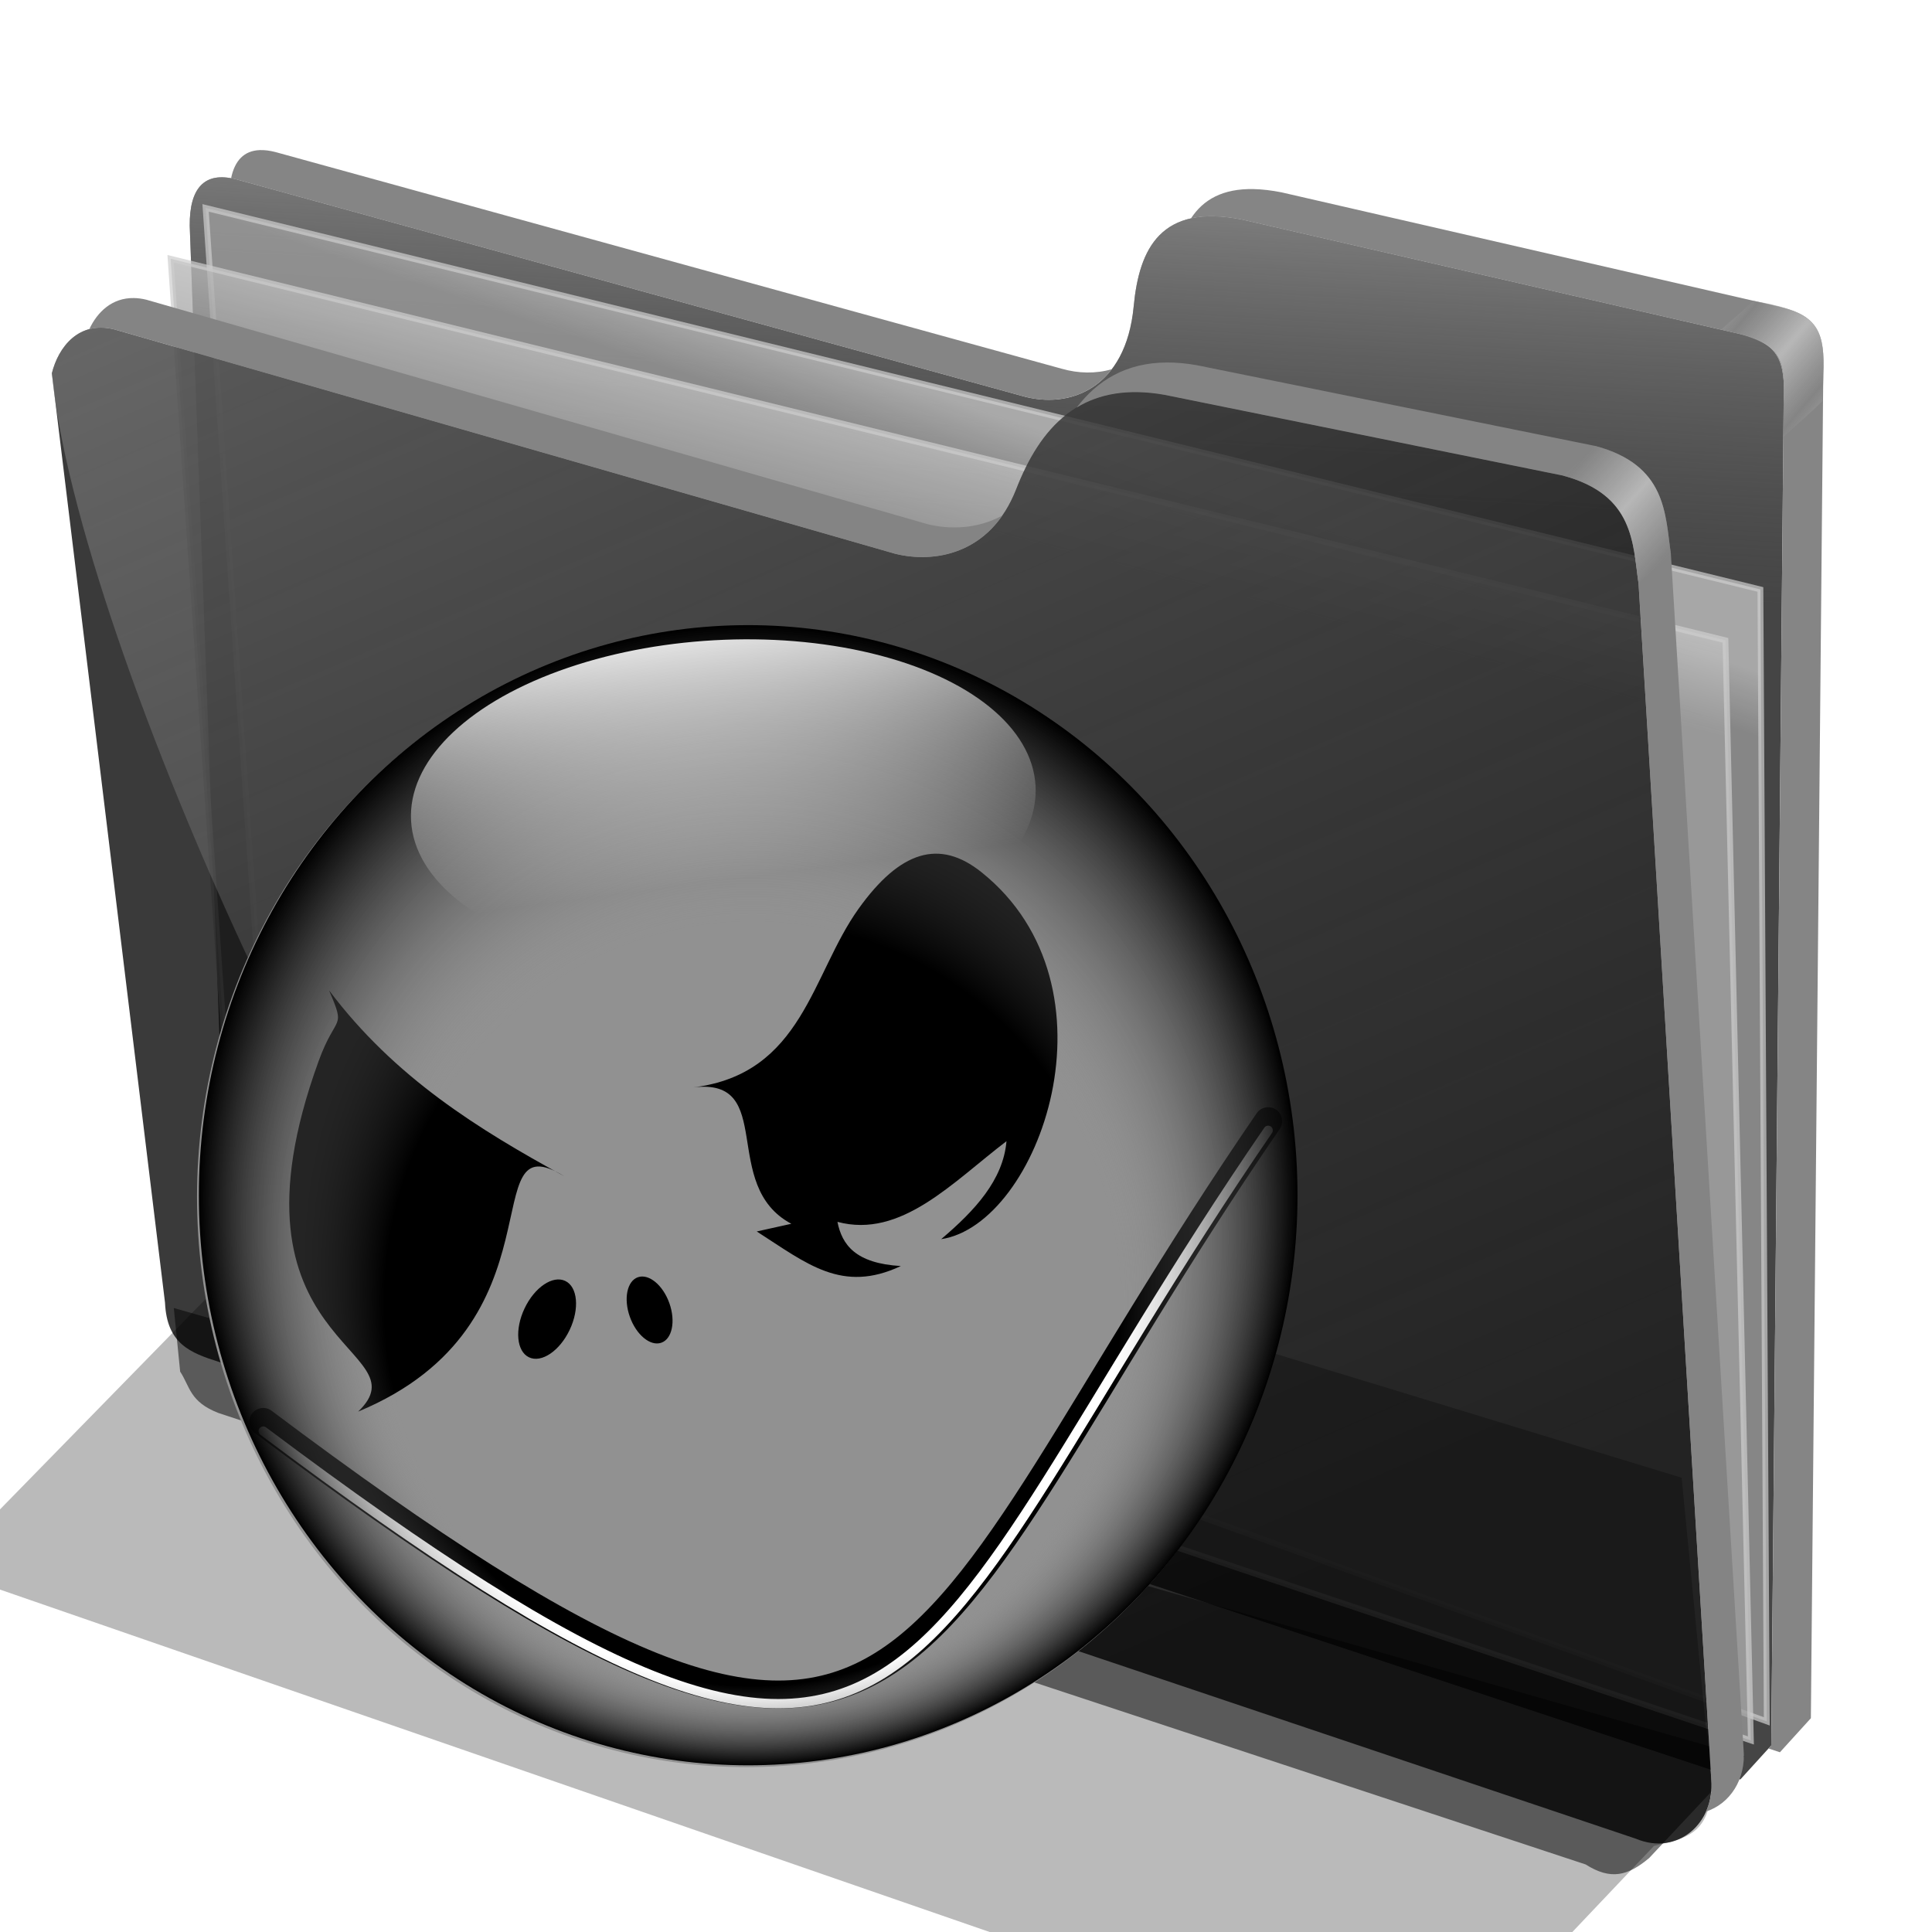 <?xml version="1.0" encoding="UTF-8" standalone="no"?>
<!-- Created with Inkscape (http://www.inkscape.org/) -->

<svg
   xmlns:dc="http://purl.org/dc/elements/1.1/"
   xmlns:cc="http://creativecommons.org/ns#"
   xmlns:rdf="http://www.w3.org/1999/02/22-rdf-syntax-ns#"
   xmlns:svg="http://www.w3.org/2000/svg"
   xmlns="http://www.w3.org/2000/svg"
   xmlns:xlink="http://www.w3.org/1999/xlink"
   xmlns:sodipodi="http://sodipodi.sourceforge.net/DTD/sodipodi-0.dtd"
   xmlns:inkscape="http://www.inkscape.org/namespaces/inkscape"
   id="svg2"
   sodipodi:version="0.32"
   inkscape:version="0.91 r13725"
   width="256"
   height="256"
   version="1.0"
   sodipodi:docname="folder-privat.svg"
   inkscape:output_extension="org.inkscape.output.svg.inkscape">
  <defs
     id="defs5">
    <linearGradient
       id="linearGradient3180">
      <stop
         style="stop-color:#919191;stop-opacity:0;"
         offset="0"
         id="stop3182" />
      <stop
         id="stop3188"
         offset="0.67"
         style="stop-color:#919191;stop-opacity:0;" />
      <stop
         style="stop-color:#000000;stop-opacity:1;"
         offset="1"
         id="stop3184" />
    </linearGradient>
    <linearGradient
       id="linearGradient3170">
      <stop
         style="stop-color:#ffffff;stop-opacity:1;"
         offset="0"
         id="stop3172" />
      <stop
         style="stop-color:#ffffff;stop-opacity:0;"
         offset="1"
         id="stop3174" />
    </linearGradient>
    <inkscape:perspective
       sodipodi:type="inkscape:persp3d"
       inkscape:vp_x="0 : 526.18109 : 1"
       inkscape:vp_y="0 : 1000 : 0"
       inkscape:vp_z="744.09448 : 526.18109 : 1"
       inkscape:persp3d-origin="372.04724 : 350.78739 : 1"
       id="perspective9" />
    <radialGradient
       inkscape:collect="always"
       xlink:href="#linearGradient3180"
       id="radialGradient3223"
       gradientUnits="userSpaceOnUse"
       gradientTransform="matrix(1,0,0,1.038,0,-10.038)"
       cx="120.047"
       cy="265.66"
       fx="122.236"
       fy="319.601"
       r="93.632" />
    <linearGradient
       inkscape:collect="always"
       xlink:href="#linearGradient3170"
       id="linearGradient3225"
       gradientUnits="userSpaceOnUse"
       x1="105.027"
       y1="180.843"
       x2="107.216"
       y2="210.397" />
    <linearGradient
       y2="137.097"
       x2="161.698"
       y1="84.557"
       x1="155.569"
       spreadMethod="pad"
       gradientTransform="matrix(0.843,0,0,0.84,-20.837,-22.09)"
       gradientUnits="userSpaceOnUse"
       id="linearGradient3388"
       xlink:href="#linearGradient2330"
       inkscape:collect="always" />
    <linearGradient
       y2="137.097"
       x2="161.698"
       y1="84.557"
       x1="155.569"
       spreadMethod="pad"
       gradientTransform="matrix(0.843,0,0,0.84,14.121,0.575)"
       gradientUnits="userSpaceOnUse"
       id="linearGradient3384"
       xlink:href="#linearGradient2330"
       inkscape:collect="always" />
    <linearGradient
       spreadMethod="reflect"
       y2="155.386"
       x2="205.466"
       y1="236.352"
       x1="219.397"
       gradientTransform="matrix(0.843,0,0,0.84,14.121,0.575)"
       gradientUnits="userSpaceOnUse"
       id="linearGradient3380"
       xlink:href="#linearGradient2291"
       inkscape:collect="always" />
    <radialGradient
       r="130.5"
       fy="288.662"
       fx="91.222"
       cy="288.662"
       cx="91.222"
       gradientTransform="matrix(1.864,6.9184948e-2,-3.9474051e-2,1.063,-81.192,-101.322)"
       gradientUnits="userSpaceOnUse"
       id="radialGradient3378"
       xlink:href="#linearGradient2283"
       inkscape:collect="always" />
    <linearGradient
       y2="144.136"
       x2="188.663"
       y1="68.773"
       x1="180.361"
       gradientTransform="matrix(0.823,0,0,0.82,17.122,4.264)"
       gradientUnits="userSpaceOnUse"
       id="linearGradient3375"
       xlink:href="#linearGradient2330"
       inkscape:collect="always" />
    <linearGradient
       y2="163.339"
       x2="186.795"
       y1="68.773"
       x1="180.361"
       gradientTransform="matrix(0.976,0,0,0.976,19.667,21.851)"
       gradientUnits="userSpaceOnUse"
       id="linearGradient3372"
       xlink:href="#linearGradient2330"
       inkscape:collect="always" />
    <linearGradient
       y2="72.172"
       x2="214.585"
       y1="235.895"
       x1="233.531"
       gradientTransform="translate(16.105,17.462)"
       gradientUnits="userSpaceOnUse"
       id="linearGradient3370"
       xlink:href="#linearGradient2291"
       inkscape:collect="always" />
    <radialGradient
       r="130.5"
       fy="288.662"
       fx="91.222"
       cy="288.662"
       cx="91.222"
       gradientTransform="matrix(2.212,8.2343349e-2,-4.6848329e-2,1.266,-97.014,-103.816)"
       gradientUnits="userSpaceOnUse"
       id="radialGradient3368"
       xlink:href="#linearGradient2283"
       inkscape:collect="always" />
    <linearGradient
       y2="230.409"
       x2="138.791"
       y1="51.729"
       x1="94.575"
       gradientTransform="matrix(0.843,0,0,0.84,14.121,0.575)"
       gradientUnits="userSpaceOnUse"
       id="linearGradient3366"
       xlink:href="#linearGradient2291"
       inkscape:collect="always" />
    <linearGradient
       y2="268.473"
       x2="94.245"
       y1="20.481"
       x1="110.532"
       gradientTransform="matrix(0.843,0,0,0.84,14.121,0.575)"
       gradientUnits="userSpaceOnUse"
       id="linearGradient3364"
       xlink:href="#linearGradient2283"
       inkscape:collect="always" />
    <linearGradient
       y2="163.339"
       x2="186.795"
       y1="68.773"
       x1="180.361"
       gradientTransform="matrix(0.976,0,0,0.976,19.667,21.851)"
       gradientUnits="userSpaceOnUse"
       id="linearGradient3358"
       xlink:href="#linearGradient2330"
       inkscape:collect="always" />
    <linearGradient
       y2="72.172"
       x2="214.585"
       y1="235.895"
       x1="233.531"
       gradientTransform="translate(16.105,17.462)"
       gradientUnits="userSpaceOnUse"
       id="linearGradient3356"
       xlink:href="#linearGradient2291"
       inkscape:collect="always" />
    <radialGradient
       r="130.5"
       fy="288.662"
       fx="91.222"
       cy="288.662"
       cx="91.222"
       gradientTransform="matrix(2.212,8.2343349e-2,-4.6848329e-2,1.266,-97.014,-103.816)"
       gradientUnits="userSpaceOnUse"
       id="radialGradient3354"
       xlink:href="#linearGradient2283"
       inkscape:collect="always" />
    <linearGradient
       y2="230.409"
       x2="138.791"
       y1="51.729"
       x1="94.575"
       gradientTransform="matrix(1.046,0,0,1.043,8.843,21.538)"
       gradientUnits="userSpaceOnUse"
       id="linearGradient3352"
       xlink:href="#linearGradient2291"
       inkscape:collect="always" />
    <linearGradient
       y2="268.473"
       x2="94.245"
       y1="20.481"
       x1="110.532"
       gradientTransform="matrix(1.046,0,0,1.043,8.843,21.538)"
       gradientUnits="userSpaceOnUse"
       id="linearGradient3350"
       xlink:href="#linearGradient2283"
       inkscape:collect="always" />
    <radialGradient
       gradientUnits="userSpaceOnUse"
       gradientTransform="matrix(2.212,8.2343349e-2,-4.6848329e-2,1.266,-97.014,-103.816)"
       r="130.5"
       fy="288.662"
       fx="91.222"
       cy="288.662"
       cx="91.222"
       id="radialGradient3312"
       xlink:href="#linearGradient2283"
       inkscape:collect="always" />
    <linearGradient
       id="linearGradient3578">
      <stop
         style="stop-color:#000000;stop-opacity:1;"
         offset="0"
         id="stop3580" />
      <stop
         style="stop-color:#fffcfc;stop-opacity:1;"
         offset="1"
         id="stop3582" />
    </linearGradient>
    <inkscape:perspective
       id="perspective2503"
       inkscape:persp3d-origin="128 : 85.333333 : 1"
       inkscape:vp_z="256 : 128 : 1"
       inkscape:vp_y="0 : 1000 : 0"
       inkscape:vp_x="0 : 128 : 1"
       sodipodi:type="inkscape:persp3d" />
    <linearGradient
       inkscape:collect="always"
       xlink:href="#linearGradient3578"
       id="linearGradient3584"
       x1="13.515"
       y1="-7.475"
       x2="16.093"
       y2="-7.475"
       gradientUnits="userSpaceOnUse"
       spreadMethod="reflect" />
    <linearGradient
       inkscape:collect="always"
       xlink:href="#linearGradient3578"
       id="linearGradient3586"
       gradientUnits="userSpaceOnUse"
       spreadMethod="reflect"
       x1="16.909"
       y1="-5.212"
       x2="18.617"
       y2="-6.583" />
    <linearGradient
       inkscape:collect="always"
       xlink:href="#linearGradient3578"
       id="linearGradient3588"
       gradientUnits="userSpaceOnUse"
       spreadMethod="reflect"
       x1="13.515"
       y1="-7.475"
       x2="17.075"
       y2="-8.019" />
    <linearGradient
       inkscape:collect="always"
       xlink:href="#linearGradient3578"
       id="linearGradient3590"
       gradientUnits="userSpaceOnUse"
       spreadMethod="reflect"
       x1="16.387"
       y1="-5.908"
       x2="17.747"
       y2="-6.953" />
    <linearGradient
       inkscape:collect="always"
       xlink:href="#linearGradient3578"
       id="linearGradient3592"
       gradientUnits="userSpaceOnUse"
       spreadMethod="reflect"
       x1="12.906"
       y1="-10.151"
       x2="11.372"
       y2="-5.778" />
    <linearGradient
       inkscape:collect="always"
       xlink:href="#linearGradient3578"
       id="linearGradient3594"
       gradientUnits="userSpaceOnUse"
       spreadMethod="reflect"
       x1="12.035"
       y1="-11.587"
       x2="8.696"
       y2="-2.688" />
    <linearGradient
       inkscape:collect="always"
       xlink:href="#linearGradient3578"
       id="linearGradient3596"
       gradientUnits="userSpaceOnUse"
       spreadMethod="reflect"
       x1="16.387"
       y1="-11.391"
       x2="11.132"
       y2="-11.199" />
    <linearGradient
       inkscape:collect="always"
       xlink:href="#linearGradient3578"
       id="linearGradient3598"
       gradientUnits="userSpaceOnUse"
       spreadMethod="reflect"
       x1="16.691"
       y1="-10.978"
       x2="16.093"
       y2="-7.475" />
    <linearGradient
       inkscape:collect="always"
       xlink:href="#linearGradient3578"
       id="linearGradient3600"
       gradientUnits="userSpaceOnUse"
       spreadMethod="reflect"
       x1="15.582"
       y1="-6.256"
       x2="17.377"
       y2="-1.992" />
    <linearGradient
       inkscape:collect="always"
       xlink:href="#linearGradient3578"
       id="linearGradient3602"
       gradientUnits="userSpaceOnUse"
       spreadMethod="reflect"
       x1="17.083"
       y1="-2.275"
       x2="14.94"
       y2="-3.733" />
    <linearGradient
       inkscape:collect="always"
       xlink:href="#linearGradient3578"
       id="linearGradient3604"
       gradientUnits="userSpaceOnUse"
       spreadMethod="reflect"
       x1="7.771"
       y1="-3.754"
       x2="12.916"
       y2="-4.516" />
    <linearGradient
       inkscape:collect="always"
       xlink:href="#linearGradient3578"
       id="linearGradient3606"
       gradientUnits="userSpaceOnUse"
       spreadMethod="reflect"
       x1="11.187"
       y1="-5.887"
       x2="9.718"
       y2="-1.513" />
    <linearGradient
       inkscape:collect="always"
       xlink:href="#linearGradient3578"
       id="linearGradient3608"
       gradientUnits="userSpaceOnUse"
       spreadMethod="reflect"
       x1="10.621"
       y1="-6.409"
       x2="16.093"
       y2="-7.475" />
    <linearGradient
       inkscape:collect="always"
       xlink:href="#linearGradient3578"
       id="linearGradient3610"
       gradientUnits="userSpaceOnUse"
       spreadMethod="reflect"
       x1="15.65"
       y1="-2.21"
       x2="16.093"
       y2="-7.475" />
    <linearGradient
       inkscape:collect="always"
       xlink:href="#linearGradient3578"
       id="linearGradient2551"
       gradientUnits="userSpaceOnUse"
       spreadMethod="reflect"
       x1="13.515"
       y1="-7.475"
       x2="16.093"
       y2="-7.475" />
    <linearGradient
       inkscape:collect="always"
       xlink:href="#linearGradient3578"
       id="linearGradient2553"
       gradientUnits="userSpaceOnUse"
       spreadMethod="reflect"
       x1="13.515"
       y1="-7.475"
       x2="16.093"
       y2="-7.475" />
    <linearGradient
       inkscape:collect="always"
       xlink:href="#linearGradient3578"
       id="linearGradient2555"
       gradientUnits="userSpaceOnUse"
       spreadMethod="reflect"
       x1="13.515"
       y1="-7.475"
       x2="16.093"
       y2="-7.475" />
    <linearGradient
       inkscape:collect="always"
       xlink:href="#linearGradient3578"
       id="linearGradient2557"
       gradientUnits="userSpaceOnUse"
       spreadMethod="reflect"
       x1="13.515"
       y1="-7.475"
       x2="16.093"
       y2="-7.475" />
    <linearGradient
       inkscape:collect="always"
       xlink:href="#linearGradient3578"
       id="linearGradient2559"
       gradientUnits="userSpaceOnUse"
       spreadMethod="reflect"
       x1="13.515"
       y1="-7.475"
       x2="16.093"
       y2="-7.475" />
    <linearGradient
       inkscape:collect="always"
       xlink:href="#linearGradient3578"
       id="linearGradient2561"
       gradientUnits="userSpaceOnUse"
       spreadMethod="reflect"
       x1="13.515"
       y1="-7.475"
       x2="16.093"
       y2="-7.475" />
    <linearGradient
       inkscape:collect="always"
       xlink:href="#linearGradient3578"
       id="linearGradient2563"
       gradientUnits="userSpaceOnUse"
       spreadMethod="reflect"
       x1="13.515"
       y1="-7.475"
       x2="16.093"
       y2="-7.475" />
    <linearGradient
       inkscape:collect="always"
       xlink:href="#linearGradient3578"
       id="linearGradient2565"
       gradientUnits="userSpaceOnUse"
       spreadMethod="reflect"
       x1="13.515"
       y1="-7.475"
       x2="16.093"
       y2="-7.475" />
    <linearGradient
       inkscape:collect="always"
       xlink:href="#linearGradient3578"
       id="linearGradient2567"
       gradientUnits="userSpaceOnUse"
       spreadMethod="reflect"
       x1="13.515"
       y1="-7.475"
       x2="16.093"
       y2="-7.475" />
    <linearGradient
       inkscape:collect="always"
       xlink:href="#linearGradient3578"
       id="linearGradient2569"
       gradientUnits="userSpaceOnUse"
       spreadMethod="reflect"
       x1="13.515"
       y1="-7.475"
       x2="16.093"
       y2="-7.475" />
    <linearGradient
       inkscape:collect="always"
       xlink:href="#linearGradient3578"
       id="linearGradient2571"
       gradientUnits="userSpaceOnUse"
       spreadMethod="reflect"
       x1="13.515"
       y1="-7.475"
       x2="16.093"
       y2="-7.475" />
    <linearGradient
       inkscape:collect="always"
       xlink:href="#linearGradient3578"
       id="linearGradient2573"
       gradientUnits="userSpaceOnUse"
       spreadMethod="reflect"
       x1="13.515"
       y1="-7.475"
       x2="16.093"
       y2="-7.475" />
    <linearGradient
       inkscape:collect="always"
       xlink:href="#linearGradient3578"
       id="linearGradient2575"
       gradientUnits="userSpaceOnUse"
       spreadMethod="reflect"
       x1="13.515"
       y1="-7.475"
       x2="16.093"
       y2="-7.475" />
    <linearGradient
       inkscape:collect="always"
       xlink:href="#linearGradient3578"
       id="linearGradient2577"
       gradientUnits="userSpaceOnUse"
       spreadMethod="reflect"
       x1="13.515"
       y1="-7.475"
       x2="16.093"
       y2="-7.475" />
    <linearGradient
       inkscape:collect="always"
       xlink:href="#linearGradient3578"
       id="linearGradient2579"
       gradientUnits="userSpaceOnUse"
       spreadMethod="reflect"
       x1="13.515"
       y1="-7.475"
       x2="16.093"
       y2="-7.475" />
    <linearGradient
       inkscape:collect="always"
       xlink:href="#linearGradient3578"
       id="linearGradient2581"
       gradientUnits="userSpaceOnUse"
       spreadMethod="reflect"
       x1="13.515"
       y1="-7.475"
       x2="16.093"
       y2="-7.475" />
    <linearGradient
       inkscape:collect="always"
       xlink:href="#linearGradient3578"
       id="linearGradient2583"
       gradientUnits="userSpaceOnUse"
       spreadMethod="reflect"
       x1="13.515"
       y1="-7.475"
       x2="16.093"
       y2="-7.475" />
    <linearGradient
       inkscape:collect="always"
       xlink:href="#linearGradient3578"
       id="linearGradient2585"
       gradientUnits="userSpaceOnUse"
       spreadMethod="reflect"
       x1="13.515"
       y1="-7.475"
       x2="16.093"
       y2="-7.475" />
    <linearGradient
       inkscape:collect="always"
       xlink:href="#linearGradient3578"
       id="linearGradient2587"
       gradientUnits="userSpaceOnUse"
       spreadMethod="reflect"
       x1="13.515"
       y1="-7.475"
       x2="16.093"
       y2="-7.475" />
    <linearGradient
       inkscape:collect="always"
       xlink:href="#linearGradient3578"
       id="linearGradient2589"
       gradientUnits="userSpaceOnUse"
       spreadMethod="reflect"
       x1="13.515"
       y1="-7.475"
       x2="16.093"
       y2="-7.475" />
    <linearGradient
       inkscape:collect="always"
       xlink:href="#linearGradient3578"
       id="linearGradient2591"
       gradientUnits="userSpaceOnUse"
       spreadMethod="reflect"
       x1="13.515"
       y1="-7.475"
       x2="16.093"
       y2="-7.475" />
    <linearGradient
       inkscape:collect="always"
       xlink:href="#linearGradient3578"
       id="linearGradient2593"
       gradientUnits="userSpaceOnUse"
       spreadMethod="reflect"
       x1="13.515"
       y1="-7.475"
       x2="16.093"
       y2="-7.475" />
    <linearGradient
       inkscape:collect="always"
       xlink:href="#linearGradient3578"
       id="linearGradient2595"
       gradientUnits="userSpaceOnUse"
       spreadMethod="reflect"
       x1="13.515"
       y1="-7.475"
       x2="16.093"
       y2="-7.475" />
    <linearGradient
       y2="163.339"
       x2="186.795"
       y1="68.773"
       x1="180.361"
       gradientTransform="matrix(0.976,0,0,0.976,19.667,21.851)"
       gradientUnits="userSpaceOnUse"
       id="linearGradient2486"
       xlink:href="#linearGradient2330"
       inkscape:collect="always" />
    <linearGradient
       y2="72.172"
       x2="214.585"
       y1="235.895"
       x1="233.531"
       gradientTransform="translate(16.105,17.462)"
       gradientUnits="userSpaceOnUse"
       id="linearGradient2484"
       xlink:href="#linearGradient2291"
       inkscape:collect="always" />
    <linearGradient
       y2="230.409"
       x2="138.791"
       y1="51.729"
       x1="94.575"
       gradientTransform="matrix(1.046,0,0,1.043,8.843,21.538)"
       gradientUnits="userSpaceOnUse"
       id="linearGradient2480"
       xlink:href="#linearGradient2291"
       inkscape:collect="always" />
    <linearGradient
       y2="268.473"
       x2="94.245"
       y1="20.481"
       x1="110.532"
       gradientTransform="matrix(1.046,0,0,1.043,8.843,21.538)"
       gradientUnits="userSpaceOnUse"
       id="linearGradient2478"
       xlink:href="#linearGradient2283"
       inkscape:collect="always" />
    <linearGradient
       gradientTransform="translate(16.105,17.462)"
       y2="72.172"
       x2="214.585"
       y1="235.895"
       x1="233.531"
       gradientUnits="userSpaceOnUse"
       id="linearGradient2471"
       xlink:href="#linearGradient2291"
       inkscape:collect="always" />
    <linearGradient
       gradientTransform="translate(16.105,17.462)"
       y2="81.648"
       x2="170.039"
       y1="250.522"
       x1="182.336"
       gradientUnits="userSpaceOnUse"
       id="linearGradient2469"
       xlink:href="#linearGradient2283"
       inkscape:collect="always" />
    <linearGradient
       y2="197.998"
       x2="53.689"
       y1="65.026"
       x1="288.714"
       gradientTransform="matrix(0.976,0,0,0.976,19.667,21.851)"
       gradientUnits="userSpaceOnUse"
       id="linearGradient2466"
       xlink:href="#linearGradient2303"
       inkscape:collect="always" />
    <linearGradient
       y2="181.594"
       x2="250.026"
       y1="201.34"
       x1="227.24"
       gradientTransform="translate(0,-44.192)"
       gradientUnits="userSpaceOnUse"
       id="linearGradient2472"
       xlink:href="#linearGradient2403"
       inkscape:collect="always" />
    <linearGradient
       y2="181.594"
       x2="250.026"
       y1="201.34"
       x1="227.24"
       gradientUnits="userSpaceOnUse"
       id="linearGradient2470"
       xlink:href="#linearGradient2403"
       inkscape:collect="always" />
    <radialGradient
       r="40.079"
       fy="268.283"
       fx="205.516"
       cy="268.283"
       cx="205.516"
       gradientTransform="matrix(8.146577e-2,0.476,-1.358,0.232,510.843,85.983)"
       gradientUnits="userSpaceOnUse"
       id="radialGradient2468"
       xlink:href="#linearGradient2373"
       inkscape:collect="always" />
    <radialGradient
       r="40.079"
       fy="281.286"
       fx="181.839"
       cy="281.286"
       cx="181.839"
       gradientTransform="matrix(5.026567e-2,-0.897,1.346,7.544269e-2,-205.987,418.004)"
       gradientUnits="userSpaceOnUse"
       id="radialGradient2466"
       xlink:href="#linearGradient2361"
       inkscape:collect="always" />
    <linearGradient
       y2="201.987"
       x2="212.755"
       y1="201.987"
       x1="206.771"
       spreadMethod="reflect"
       gradientTransform="translate(-1.33,0)"
       gradientUnits="userSpaceOnUse"
       id="linearGradient2464"
       xlink:href="#linearGradient2393"
       inkscape:collect="always" />
    <linearGradient
       y2="197.998"
       x2="53.689"
       y1="65.026"
       x1="288.714"
       gradientTransform="matrix(0.976,0,0,0.976,3.562,4.39)"
       gradientUnits="userSpaceOnUse"
       id="linearGradient2462"
       xlink:href="#linearGradient2303"
       inkscape:collect="always" />
    <linearGradient
       y2="72.172"
       x2="214.585"
       y1="235.895"
       x1="233.531"
       gradientUnits="userSpaceOnUse"
       id="linearGradient2460"
       xlink:href="#linearGradient2291"
       inkscape:collect="always" />
    <linearGradient
       y2="81.648"
       x2="170.039"
       y1="250.522"
       x1="182.336"
       gradientUnits="userSpaceOnUse"
       id="linearGradient2458"
       xlink:href="#linearGradient2283"
       inkscape:collect="always" />
    <linearGradient
       y2="72.366"
       x2="147.884"
       y1="157.774"
       x1="118.052"
       gradientUnits="userSpaceOnUse"
       id="linearGradient2456"
       xlink:href="#linearGradient2341"
       inkscape:collect="always" />
    <linearGradient
       y2="16.15"
       x2="126.984"
       y1="218.268"
       x1="139.531"
       gradientUnits="userSpaceOnUse"
       id="linearGradient2454"
       xlink:href="#linearGradient2322"
       inkscape:collect="always" />
    <linearGradient
       y2="16.15"
       x2="175.605"
       y1="206.965"
       x1="103.628"
       gradientUnits="userSpaceOnUse"
       id="linearGradient2452"
       xlink:href="#linearGradient2330"
       inkscape:collect="always" />
    <linearGradient
       y2="230.409"
       x2="138.791"
       y1="51.729"
       x1="94.575"
       gradientUnits="userSpaceOnUse"
       id="linearGradient2450"
       xlink:href="#linearGradient2291"
       inkscape:collect="always" />
    <linearGradient
       y2="268.473"
       x2="94.245"
       y1="20.481"
       x1="110.532"
       gradientUnits="userSpaceOnUse"
       id="linearGradient2448"
       xlink:href="#linearGradient2283"
       inkscape:collect="always" />
    <linearGradient
       y2="181.594"
       x2="250.026"
       y1="201.34"
       x1="227.24"
       gradientTransform="translate(0,-44.192)"
       gradientUnits="userSpaceOnUse"
       id="linearGradient2431"
       xlink:href="#linearGradient2403"
       inkscape:collect="always" />
    <linearGradient
       y2="181.594"
       x2="250.026"
       y1="201.34"
       x1="227.24"
       gradientUnits="userSpaceOnUse"
       id="linearGradient2429"
       xlink:href="#linearGradient2403"
       inkscape:collect="always" />
    <radialGradient
       r="40.079"
       fy="268.283"
       fx="205.516"
       cy="268.283"
       cx="205.516"
       gradientTransform="matrix(8.146577e-2,0.476,-1.358,0.232,510.843,85.983)"
       gradientUnits="userSpaceOnUse"
       id="radialGradient2427"
       xlink:href="#linearGradient2373"
       inkscape:collect="always" />
    <radialGradient
       r="40.079"
       fy="281.286"
       fx="181.839"
       cy="281.286"
       cx="181.839"
       gradientTransform="matrix(5.026567e-2,-0.897,1.346,7.544269e-2,-205.987,418.004)"
       gradientUnits="userSpaceOnUse"
       id="radialGradient2425"
       xlink:href="#linearGradient2361"
       inkscape:collect="always" />
    <linearGradient
       y2="201.987"
       x2="212.755"
       y1="201.987"
       x1="206.771"
       spreadMethod="reflect"
       gradientTransform="translate(-1.33,0)"
       gradientUnits="userSpaceOnUse"
       id="linearGradient2423"
       xlink:href="#linearGradient2393"
       inkscape:collect="always" />
    <linearGradient
       gradientTransform="translate(0,-44.192)"
       y2="181.594"
       x2="250.026"
       y1="201.34"
       x1="227.24"
       gradientUnits="userSpaceOnUse"
       id="linearGradient2413"
       xlink:href="#linearGradient2403"
       inkscape:collect="always" />
    <linearGradient
       gradientUnits="userSpaceOnUse"
       y2="181.594"
       x2="250.026"
       y1="201.34"
       x1="227.24"
       id="linearGradient2409"
       xlink:href="#linearGradient2403"
       inkscape:collect="always" />
    <linearGradient
       gradientTransform="translate(-1.33,0)"
       spreadMethod="reflect"
       gradientUnits="userSpaceOnUse"
       y2="201.987"
       x2="212.755"
       y1="201.987"
       x1="206.771"
       id="linearGradient2399"
       xlink:href="#linearGradient2393"
       inkscape:collect="always" />
    <radialGradient
       r="40.079"
       fy="268.283"
       fx="205.516"
       cy="268.283"
       cx="205.516"
       gradientTransform="matrix(8.146577e-2,0.476,-1.358,0.232,510.843,85.983)"
       gradientUnits="userSpaceOnUse"
       id="radialGradient2379"
       xlink:href="#linearGradient2373"
       inkscape:collect="always" />
    <radialGradient
       gradientUnits="userSpaceOnUse"
       gradientTransform="matrix(5.026567e-2,-0.897,1.346,7.544269e-2,-205.987,418.004)"
       r="40.079"
       fy="281.286"
       fx="181.839"
       cy="281.286"
       cx="181.839"
       id="radialGradient2369"
       xlink:href="#linearGradient2361"
       inkscape:collect="always" />
    <linearGradient
       y2="72.366"
       x2="147.884"
       y1="157.774"
       x1="118.052"
       gradientUnits="userSpaceOnUse"
       id="linearGradient2357"
       xlink:href="#linearGradient2341"
       inkscape:collect="always" />
    <linearGradient
       y2="16.15"
       x2="126.984"
       y1="218.268"
       x1="139.531"
       gradientUnits="userSpaceOnUse"
       id="linearGradient2355"
       xlink:href="#linearGradient2322"
       inkscape:collect="always" />
    <linearGradient
       y2="16.15"
       x2="175.605"
       y1="206.965"
       x1="103.628"
       gradientUnits="userSpaceOnUse"
       id="linearGradient2353"
       xlink:href="#linearGradient2330"
       inkscape:collect="always" />
    <linearGradient
       gradientUnits="userSpaceOnUse"
       y2="72.366"
       x2="147.884"
       y1="157.774"
       x1="118.052"
       id="linearGradient2347"
       xlink:href="#linearGradient2341"
       inkscape:collect="always" />
    <linearGradient
       gradientUnits="userSpaceOnUse"
       y2="16.15"
       x2="175.605"
       y1="206.965"
       x1="103.628"
       id="linearGradient2336"
       xlink:href="#linearGradient2330"
       inkscape:collect="always" />
    <linearGradient
       gradientUnits="userSpaceOnUse"
       y2="16.15"
       x2="126.984"
       y1="218.268"
       x1="139.531"
       id="linearGradient2328"
       xlink:href="#linearGradient2322"
       inkscape:collect="always" />
    <linearGradient
       y2="230.409"
       x2="138.791"
       y1="51.729"
       x1="94.575"
       gradientUnits="userSpaceOnUse"
       id="linearGradient2313"
       xlink:href="#linearGradient2291"
       inkscape:collect="always" />
    <linearGradient
       y2="268.473"
       x2="94.245"
       y1="20.481"
       x1="110.532"
       gradientUnits="userSpaceOnUse"
       id="linearGradient2311"
       xlink:href="#linearGradient2283"
       inkscape:collect="always" />
    <linearGradient
       gradientTransform="matrix(0.976,0,0,0.976,3.562,4.39)"
       y2="197.998"
       x2="53.689"
       y1="65.026"
       x1="288.714"
       gradientUnits="userSpaceOnUse"
       id="linearGradient2301"
       xlink:href="#linearGradient2303"
       inkscape:collect="always" />
    <linearGradient
       gradientUnits="userSpaceOnUse"
       y2="72.172"
       x2="214.585"
       y1="235.895"
       x1="233.531"
       id="linearGradient2297"
       xlink:href="#linearGradient2291"
       inkscape:collect="always" />
    <linearGradient
       gradientUnits="userSpaceOnUse"
       y2="81.648"
       x2="170.039"
       y1="250.522"
       x1="182.336"
       id="linearGradient2289"
       xlink:href="#linearGradient2283"
       inkscape:collect="always" />
    <linearGradient
       id="linearGradient2283"
       inkscape:collect="always">
      <stop
         id="stop2285"
         offset="0"
         style="stop-color:#ffffff;stop-opacity:1" />
      <stop
         id="stop2287"
         offset="1"
         style="stop-color:#777777;stop-opacity:1" />
    </linearGradient>
    <linearGradient
       id="linearGradient2291"
       inkscape:collect="always">
      <stop
         id="stop2293"
         offset="0"
         style="stop-color:#abacb5;stop-opacity:1" />
      <stop
         id="stop2295"
         offset="1"
         style="stop-color:#434457;stop-opacity:1" />
    </linearGradient>
    <linearGradient
       inkscape:collect="always"
       id="linearGradient2303">
      <stop
         style="stop-color:#cfcddc;stop-opacity:1"
         offset="0"
         id="stop2305" />
      <stop
         style="stop-color:#777777;stop-opacity:1"
         offset="1"
         id="stop2307" />
    </linearGradient>
    <linearGradient
       id="linearGradient2322"
       inkscape:collect="always">
      <stop
         id="stop2324"
         offset="0"
         style="stop-color:#cfcddc;stop-opacity:1;" />
      <stop
         id="stop2326"
         offset="1"
         style="stop-color:#ffffff;stop-opacity:1" />
    </linearGradient>
    <linearGradient
       id="linearGradient2330">
      <stop
         id="stop2332"
         offset="0"
         style="stop-color:#ffffff;stop-opacity:1;" />
      <stop
         id="stop2334"
         offset="1"
         style="stop-color:#ffffff;stop-opacity:0;" />
    </linearGradient>
    <linearGradient
       id="linearGradient2341"
       inkscape:collect="always">
      <stop
         id="stop2343"
         offset="0"
         style="stop-color:#1928bd;stop-opacity:0.652" />
      <stop
         id="stop2345"
         offset="1"
         style="stop-color:#9a9fef;stop-opacity:0.475" />
    </linearGradient>
    <linearGradient
       id="linearGradient2361"
       inkscape:collect="always">
      <stop
         id="stop2363"
         offset="0"
         style="stop-color:#b2b9ff;stop-opacity:1" />
      <stop
         id="stop2365"
         offset="1"
         style="stop-color:#1928bd;stop-opacity:1" />
    </linearGradient>
    <linearGradient
       inkscape:collect="always"
       id="linearGradient2373">
      <stop
         style="stop-color:#b2b9ff;stop-opacity:1"
         offset="0"
         id="stop2375" />
      <stop
         style="stop-color:#1928bd;stop-opacity:0"
         offset="1"
         id="stop2377" />
    </linearGradient>
    <linearGradient
       id="linearGradient2393"
       inkscape:collect="always">
      <stop
         id="stop2395"
         offset="0"
         style="stop-color:#c6cff1;stop-opacity:1" />
      <stop
         id="stop2397"
         offset="1"
         style="stop-color:#040d67;stop-opacity:1" />
    </linearGradient>
    <linearGradient
       id="linearGradient2403"
       inkscape:collect="always">
      <stop
         id="stop2405"
         offset="0"
         style="stop-color:#0f1787;stop-opacity:1" />
      <stop
         id="stop2407"
         offset="1"
         style="stop-color:#8f8ff8;stop-opacity:1" />
    </linearGradient>
    <inkscape:perspective
       id="perspective85"
       inkscape:persp3d-origin="160 : 106.66667 : 1"
       inkscape:vp_z="320 : 160 : 1"
       inkscape:vp_y="0 : 1000 : 0"
       inkscape:vp_x="0 : 160 : 1"
       sodipodi:type="inkscape:persp3d" />
    <linearGradient
       id="linearGradient4223"
       inkscape:collect="always">
      <stop
         stop-opacity="0.803"
         stop-color="#bebebe"
         id="stop4225" />
      <stop
         stop-opacity="0.732"
         stop-color="#9f9f9f"
         id="stop4227"
         offset="1" />
    </linearGradient>
    <linearGradient
       id="linearGradient4211"
       inkscape:collect="always">
      <stop
         stop-opacity="0.634"
         stop-color="#9f9f9f"
         id="stop4213" />
      <stop
         stop-opacity="0"
         stop-color="#696969"
         id="stop4215"
         offset="1" />
    </linearGradient>
    <linearGradient
       id="linearGradient4171"
       inkscape:collect="always">
      <stop
         stop-opacity="0.623"
         stop-color="#848484"
         id="stop4173" />
      <stop
         stop-opacity="0.698"
         stop-color="#cdcdcd"
         id="stop4175"
         offset="1" />
    </linearGradient>
    <linearGradient
       id="linearGradient4142"
       inkscape:collect="always">
      <stop
         stop-opacity="0.519"
         stop-color="#909090"
         id="stop4144" />
      <stop
         stop-opacity="0"
         stop-color="#696969"
         id="stop4146"
         offset="1" />
    </linearGradient>
    <linearGradient
       gradientUnits="userSpaceOnUse"
       y2="324.36"
       x2="278.75"
       y1="63.25"
       x1="165.74"
       id="linearGradient4148"
       xlink:href="#linearGradient4142"
       inkscape:collect="always" />
    <linearGradient
       spreadMethod="reflect"
       gradientUnits="userSpaceOnUse"
       y2="114.16"
       x2="387.93"
       y1="106.85"
       x1="379.78"
       id="linearGradient4177"
       xlink:href="#linearGradient4171"
       inkscape:collect="always" />
    <linearGradient
       gradientTransform="translate(26.809,-26.383)"
       y2="114.16"
       x2="387.93"
       y1="108.46"
       x1="381.27"
       spreadMethod="reflect"
       gradientUnits="userSpaceOnUse"
       id="linearGradient4207"
       xlink:href="#linearGradient4171"
       inkscape:collect="always" />
    <linearGradient
       gradientUnits="userSpaceOnUse"
       y2="125.1"
       x2="281.1"
       y1="61.711"
       x1="284.7"
       id="linearGradient4217"
       xlink:href="#linearGradient4211"
       inkscape:collect="always" />
    <linearGradient
       gradientUnits="userSpaceOnUse"
       y2="103.09"
       x2="255.7"
       y1="93.26"
       x1="259.02"
       id="linearGradient4229"
       xlink:href="#linearGradient4223"
       inkscape:collect="always" />
    <linearGradient
       gradientUnits="userSpaceOnUse"
       y2="117.29"
       x2="258.99"
       y1="102.54"
       x1="262.84"
       id="linearGradient4237"
       xlink:href="#linearGradient4223"
       inkscape:collect="always" />
    <filter
       color-interpolation-filters="sRGB"
       height="1.136"
       y="-0.068"
       width="1.049"
       x="-0.024"
       id="filter4257"
       inkscape:collect="always">
      <feGaussianBlur
         id="feGaussianBlur4259"
         stdDeviation="2.754"
         inkscape:collect="always" />
    </filter>
    <filter
       height="1.1"
       y="-0.05"
       width="1.056"
       x="-0.028"
       id="filter4175"
       style="color-interpolation-filters:sRGB"
       inkscape:collect="always">
      <feGaussianBlur
         id="feGaussianBlur4177"
         stdDeviation="3.563"
         inkscape:collect="always" />
    </filter>
  </defs>
  <sodipodi:namedview
     inkscape:window-height="1056"
     inkscape:window-width="1920"
     inkscape:pageshadow="2"
     inkscape:pageopacity="0.0"
     guidetolerance="10.0"
     gridtolerance="10.0"
     objecttolerance="10.0"
     borderopacity="1.0"
     bordercolor="#666666"
     pagecolor="#ffffff"
     id="base"
     showgrid="false"
     inkscape:zoom="3.3984375"
     inkscape:cx="128"
     inkscape:cy="128"
     inkscape:window-x="0"
     inkscape:window-y="0"
     inkscape:current-layer="svg2"
     inkscape:window-maximized="1" />
  <g
     transform="matrix(0.771,0,0,0.771,-82.72,-22.001)"
     id="g4261">
    <path
       style="fill:#000000;fill-opacity:0.514;fill-rule:evenodd;stroke:none;stroke-width:1;stroke-linecap:butt;stroke-linejoin:miter;stroke-opacity:1;filter:url(#filter4257)"
       d="m 137.158,253.333 1.093,10.929 c 1.695,2.564 1.625,5.182 6.557,7.104 l 234.99,77.596 c 4.362,2.76 7.274,1.936 10.911,-1.093 l 16.393,-17.486 z"
       id="path4239"
       inkscape:connector-curvature="0"
       sodipodi:nodetypes="ccccccc" />
    <path
       style="fill:#000000;fill-opacity:0.73;fill-rule:evenodd;stroke:none;stroke-width:1;stroke-linecap:butt;stroke-linejoin:miter;stroke-opacity:1"
       d="M 146.277,241.277 139.894,67.34 c -0.054,-6.438 2.499,-9.417 7.979,-7.979 l 135.106,37.234 c 8.126,2.326 17.809,-1.267 19.149,-15.426 0.936,-9.894 4.671,-17.67 18.617,-14.894 l 85.638,19.681 c 6.411,1.511 7.818,4.448 7.447,11.702 l -2.128,230.851 -5.319,5.851 -254.867,-84.342 z"
       id="path4198"
       inkscape:connector-curvature="0"
       sodipodi:nodetypes="ccccsccccccc" />
    <path
       style="fill:url(#linearGradient4217);fill-opacity:1;fill-rule:evenodd;stroke:none;stroke-width:1;stroke-linecap:butt;stroke-linejoin:miter;stroke-opacity:1"
       sodipodi:nodetypes="ccccsccccccc"
       inkscape:connector-curvature="0"
       id="path4209"
       d="M 146.277,241.277 139.894,67.34 c -0.054,-6.438 2.499,-9.417 7.979,-7.979 l 135.106,37.234 c 8.126,2.326 17.809,-1.267 19.149,-15.426 0.936,-9.894 4.671,-17.67 18.617,-14.894 l 85.638,19.681 c 6.411,1.511 7.818,4.448 7.447,11.702 l -2.128,230.851 -5.319,5.851 -254.867,-84.342 z" />
    <path
       style="fill:url(#linearGradient4229);fill-opacity:1;fill-rule:evenodd;stroke:#cecece;stroke-width:1;stroke-linecap:butt;stroke-linejoin:miter;stroke-opacity:0.705"
       inkscape:connector-curvature="0"
       id="path4221"
       d="m 142.623,64.262 267.213,65.574 1.093,194.536 -256.831,-92.896 z"
       sodipodi:nodetypes="ccccc" />
    <path
       style="fill:url(#linearGradient4237);fill-opacity:1;fill-rule:evenodd;stroke:#cecece;stroke-width:1;stroke-linecap:butt;stroke-linejoin:miter;stroke-opacity:0.705"
       d="m 136.612,73.005 267.213,65.574 4.372,189.071 -260.109,-87.432 z"
       id="path4219"
       inkscape:connector-curvature="0" />
    <path
       style="fill:#000000;fill-opacity:0.77;fill-rule:evenodd;stroke:none;stroke-width:1;stroke-linecap:butt;stroke-linejoin:miter;stroke-opacity:1"
       d="m 116.204,92.685 c 1.132,-4.541 4.635,-9.034 10.687,-7.545 L 261.111,123.704 c 6.481,1.636 16.363,0.332 20.833,-11.111 4.009,-10.262 10.874,-18.78 25.463,-16.204 l 68.519,13.889 c 12.253,3.29 11.967,11.681 12.963,18.519 l 12.5,205.556 c 0.65,7.443 -5.751,13.213 -12.963,10.185 L 144.907,262.593 c -4.922,-1.559 -8.94,-3.097 -9.259,-10.185 z"
       id="path4138"
       inkscape:connector-curvature="0"
       sodipodi:nodetypes="cccscccccccc" />
    <path
       style="fill:url(#linearGradient4148);fill-opacity:1;fill-rule:evenodd;stroke:none;stroke-width:1;stroke-linecap:butt;stroke-linejoin:miter;stroke-opacity:1"
       sodipodi:nodetypes="cccsccccccc"
       inkscape:connector-curvature="0"
       id="path4140"
       d="m 116.204,92.685 c 1.132,-4.541 4.635,-9.034 10.687,-7.545 L 261.111,123.704 c 6.481,1.636 16.363,0.332 20.833,-11.111 4.009,-10.262 10.874,-18.78 25.463,-16.204 l 68.519,13.889 c 12.253,3.29 11.967,11.681 12.963,18.519 l 12.5,205.556 c 0.65,7.443 -5.751,13.213 -12.963,10.185 L 209.722,283.889 C 173.765,257.83 120.359,138.216 116.204,92.685 Z" />
    <path
       style="fill:#000000;fill-opacity:0.273;fill-rule:evenodd;stroke:none;stroke-width:1;stroke-linecap:butt;stroke-linejoin:miter;stroke-opacity:1;filter:url(#filter4175)"
       d="m 177.778,215.833 -80.556,82.407 255.556,88.426 38.75,-40.871 c 4.635,-1.302 9.968,-1.381 9.861,-10.981 L 396.296,282.5 Z"
       id="path4150"
       inkscape:connector-curvature="0"
       sodipodi:nodetypes="ccccccc" />
    <path
       style="fill:#848484;fill-opacity:1;fill-rule:evenodd;stroke:none;stroke-width:1;stroke-linecap:butt;stroke-linejoin:miter;stroke-opacity:1"
       inkscape:connector-curvature="0"
       d="m 130.297,79.758 c -3.737,-0.059 -6.271,2.374 -7.662,5.354 1.245,-0.331 2.659,-0.363 4.256,0.029 l 134.221,38.562 c 5.499,1.388 13.442,0.658 18.455,-6.582 -4.306,2.386 -9.166,2.433 -12.9,1.49 L 132.447,80.047 c -0.757,-0.186 -1.473,-0.278 -2.15,-0.289 z m 177.547,11.074 c -7.107,0.029 -11.993,3.152 -15.514,7.738 3.827,-2.318 8.719,-3.304 15.078,-2.182 l 68.518,13.889 c 12.253,3.29 11.967,11.682 12.963,18.52 l 12.5,205.555 c 0.175,2.008 -0.176,3.885 -0.904,5.51 4.096,-1.288 6.901,-5.556 6.461,-10.602 l -12.5,-205.557 c -0.996,-6.838 -0.71,-15.227 -12.963,-18.518 L 312.963,91.297 c -1.824,-0.322 -3.527,-0.471 -5.119,-0.465 z"
       id="path4164" />
    <path
       style="fill:url(#linearGradient4177);fill-opacity:1;fill-rule:evenodd;stroke:none;stroke-width:1;stroke-linecap:butt;stroke-linejoin:miter;stroke-opacity:1"
       id="path4169"
       d="m 375.926,110.277 c 12.253,3.29 11.967,11.682 12.963,18.52 2.184,-2.058 3.134,-2.713 5.557,-5.094 -0.996,-6.838 -0.71,-15.227 -12.963,-18.518 -2.398,2.288 -2.992,2.799 -5.557,5.092 z"
       inkscape:connector-curvature="0"
       sodipodi:nodetypes="ccccc" />
    <path
       style="fill:#858585;fill-opacity:1;fill-rule:evenodd;stroke:none;stroke-width:1;stroke-linecap:butt;stroke-linejoin:miter;stroke-opacity:1"
       inkscape:connector-curvature="0"
       d="m 151.904,54.332 c -2.674,0.112 -4.278,1.802 -4.9,4.838 0.282,0.052 0.57,0.113 0.869,0.191 l 135.105,37.234 c 5.412,1.549 11.51,0.467 15.379,-4.605 -2.772,0.802 -5.762,0.728 -8.57,-0.076 L 154.682,54.682 c -1.027,-0.27 -1.954,-0.384 -2.777,-0.35 z m 170.883,6.701 c -5.399,-0.127 -8.737,1.853 -10.814,5.035 2.347,-0.519 5.228,-0.496 8.771,0.209 l 85.639,19.68 c 6.411,1.511 7.818,4.449 7.447,11.703 l -2.129,230.85 -0.475,0.521 1.965,0.65 5.318,-5.852 2.129,-230.852 c 0.371,-7.255 -1.036,-10.19 -7.447,-11.701 L 327.553,61.596 c -1.743,-0.347 -3.327,-0.529 -4.766,-0.562 z"
       id="path4200" />
    <path
       style="fill:url(#linearGradient4207);fill-opacity:1;fill-rule:evenodd;stroke:none;stroke-width:1;stroke-linecap:butt;stroke-linejoin:miter;stroke-opacity:1"
       sodipodi:nodetypes="ccccc"
       inkscape:connector-curvature="0"
       d="m 403.124,85.141 c 12.402,2.867 10.717,4.984 10.703,18.468 2.184,-2.058 4.251,-3.752 6.674,-6.133 0.485,-12.137 1.005,-14.994 -11.898,-17.245 -2.398,2.288 -2.914,2.617 -5.479,4.91 z"
       id="path4205" />
  </g>
  <g
     id="g3212"
     transform="matrix(1.232,0,0,1.232,-45.235,-140.382)">
    <ellipse
       ry="97.17"
       rx="93.632"
       cy="265.66"
       cx="120.047"
       transform="matrix(0.631,0,0,0.631,41.239,75.061)"
       id="path2384"
       style="opacity:1;fill:#919191;fill-opacity:1;stroke:none;stroke-width:7;stroke-linecap:round;stroke-miterlimit:4;stroke-dasharray:none;stroke-opacity:0.522" />
    <path
       inkscape:connector-curvature="0"
       sodipodi:nodetypes="cccsc"
       id="path3156"
       d="m 72.106,220.46 c 7.071,9.4 16.069,14.945 25.312,20 -9.952,-6.113 0.439,15.922 -22.188,25.312 7.266,-6.938 -15.431,-6.88 -4.25,-37.686 1.895,-5.223 2.989,-3.277 1.125,-7.626 z"
       style="fill:#000000;fill-opacity:1;fill-rule:evenodd;stroke:none;stroke-width:1px;stroke-linecap:butt;stroke-linejoin:miter;stroke-opacity:1" />
    <path
       inkscape:connector-curvature="0"
       sodipodi:nodetypes="cccccccssc"
       id="path3158"
       d="m 111.29,230.899 c 8.993,-1.089 2.764,10.521 10.537,14.669 l -3.719,0.826 c 5.398,3.461 9.166,6.694 15.496,3.719 -4.87,-0.285 -6.323,-2.279 -6.818,-4.752 6.847,1.828 12.376,-4.254 18.182,-8.678 -0.358,4.173 -3.392,7.455 -7.025,10.537 10.494,-1.556 19.755,-27.111 4.339,-39.463 -4.522,-3.623 -8.758,-2.311 -13.223,3.926 -5.07,7.08 -5.997,17.759 -17.769,19.215 z"
       style="fill:#000000;fill-opacity:1;fill-rule:evenodd;stroke:none;stroke-width:0.5;stroke-linecap:butt;stroke-linejoin:miter;stroke-miterlimit:4;stroke-dasharray:none;stroke-opacity:1" />
    <ellipse
       ry="4.545"
       rx="2.686"
       cy="255.455"
       cx="-242.149"
       transform="matrix(0.904,0.428,-0.428,0.904,423.799,128.53)"
       id="path3160"
       style="opacity:1;fill:#000000;fill-opacity:1;stroke:none;stroke-width:0.5;stroke-linecap:round;stroke-miterlimit:4;stroke-dasharray:none;stroke-opacity:0.952" />
    <ellipse
       ry="4.545"
       rx="2.686"
       cy="255.455"
       cx="-242.149"
       inkscape:transform-center-y="3.6559911"
       inkscape:transform-center-x="12.004276"
       style="opacity:1;fill:#000000;fill-opacity:1;stroke:none;stroke-width:0.5;stroke-linecap:round;stroke-miterlimit:4;stroke-dasharray:none;stroke-opacity:1"
       id="path3162"
       transform="matrix(0.793,-0.268,0.274,0.776,228.613,-8.29)" />
    <path
       inkscape:connector-curvature="0"
       sodipodi:nodetypes="cc"
       id="path3164"
       d="M 65.027,266.878 C 137.634,321.374 132.512,293.711 173.113,234.528"
       style="fill:none;fill-rule:evenodd;stroke:#000000;stroke-width:3;stroke-linecap:round;stroke-linejoin:miter;stroke-miterlimit:4;stroke-dasharray:none;stroke-opacity:1" />
    <path
       inkscape:connector-curvature="0"
       style="fill:none;fill-rule:evenodd;stroke:#ffffff;stroke-width:1;stroke-linecap:round;stroke-linejoin:miter;stroke-miterlimit:4;stroke-dasharray:none;stroke-opacity:1"
       d="m 65.027,267.865 c 72.607,54.496 67.485,26.832 108.086,-32.35"
       id="path3166"
       sodipodi:nodetypes="cc" />
    <ellipse
       ry="97.17"
       rx="93.632"
       cy="265.66"
       cx="120.047"
       style="opacity:1;fill:url(#radialGradient3223);fill-opacity:1;stroke:none;stroke-width:7;stroke-linecap:round;stroke-miterlimit:4;stroke-dasharray:none;stroke-opacity:0.522"
       id="path3178"
       transform="matrix(0.631,0,0,0.631,41.436,74.864)" />
    <ellipse
       ry="17.565"
       rx="33.649"
       cy="201.802"
       cx="110.617"
       transform="matrix(0.998,-0.056,0.056,0.998,-7.187,5.134)"
       id="path3168"
       style="opacity:1;fill:url(#linearGradient3225);fill-opacity:1;stroke:none;stroke-width:1;stroke-linecap:round;stroke-miterlimit:4;stroke-dasharray:none;stroke-opacity:1" />
  </g>
</svg>
